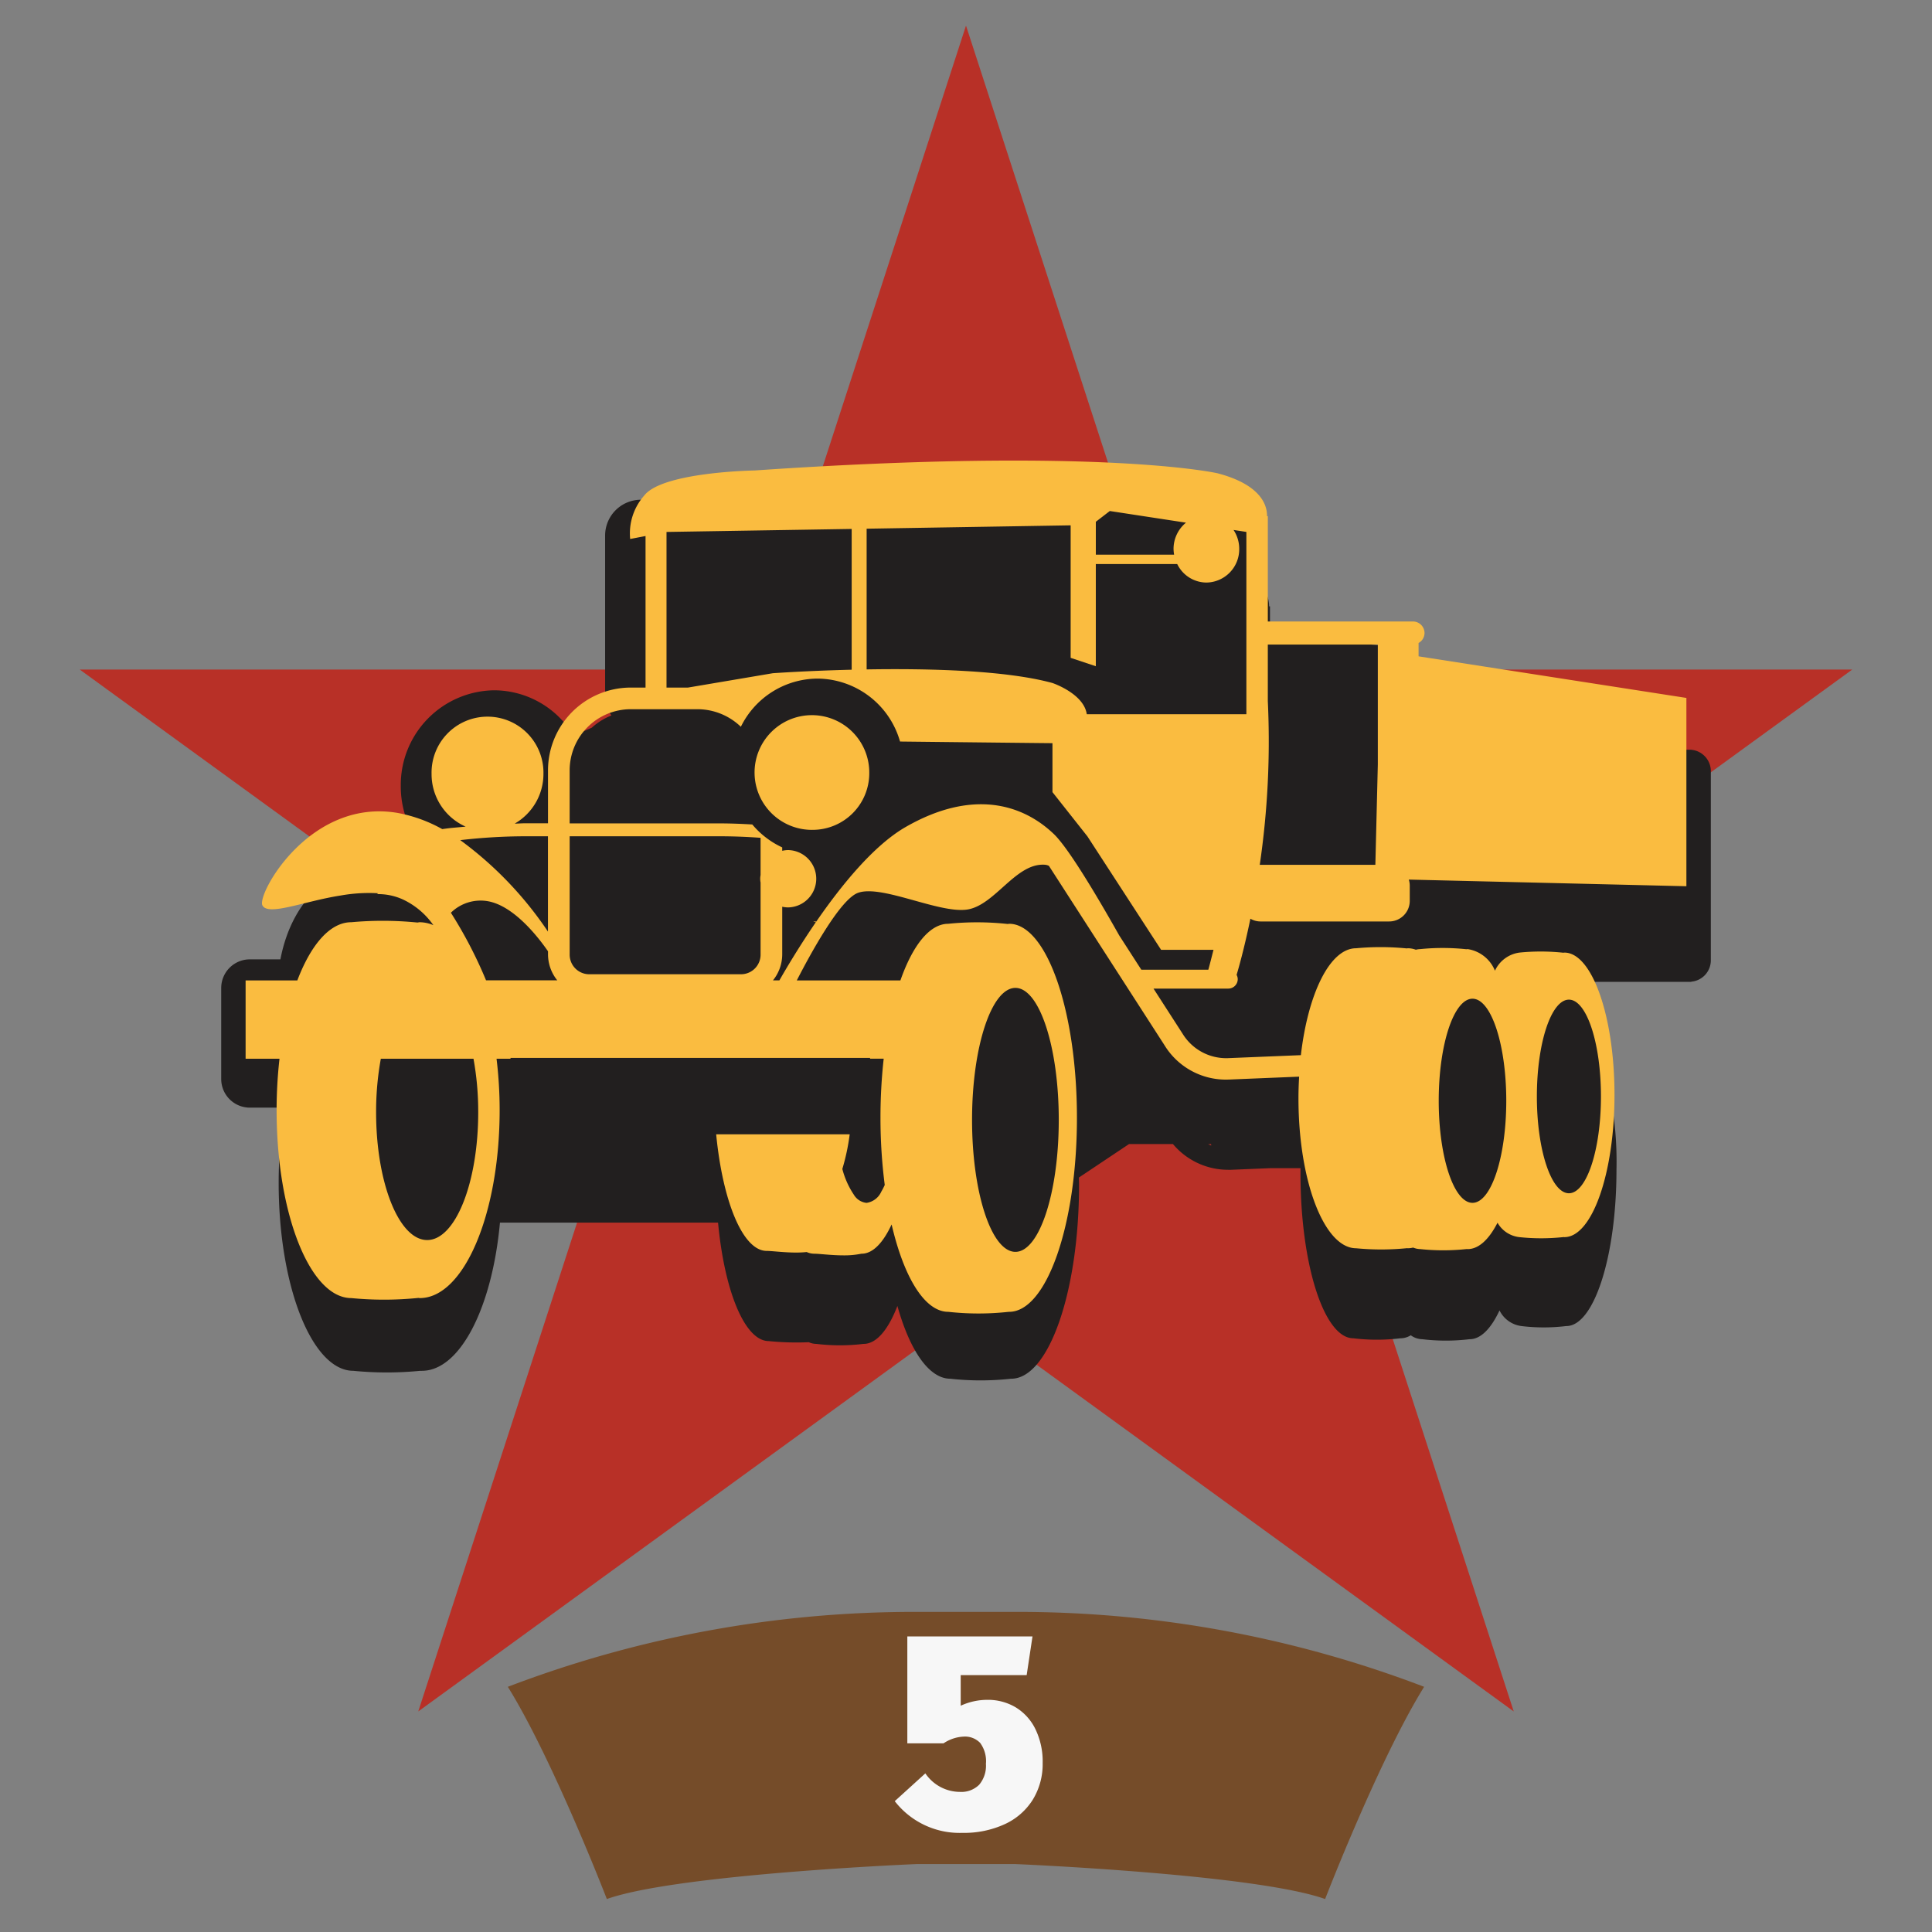 <svg id="squad_ussr_apc_driver_2_icon" xmlns="http://www.w3.org/2000/svg" width="150" height="150" viewBox="0 0 150 150">
  <rect x="0" y="0" width="150" height="150" fill="#808080" stroke="none"/>
  <defs>
    <style>
      .cls-1 {
        fill: #754c29;
      }

      .cls-1, .cls-2, .cls-3, .cls-4, .cls-5 {
        fill-rule: evenodd;
      }

      .cls-2 {
        fill: #b83027;
      }

      .cls-3 {
        fill: #221f1f;
      }

      .cls-4 {
        fill: #fabc40;
      }

      .cls-5 {
        fill: #f7f7f7;
      }
    </style>
  </defs>
  <path class="cls-1" d="M71.156,125.147a88.45,88.45,0,0,0-31.728,5.816c3.494,5.621,7.687,16.477,7.687,16.477,5.451-1.939,24.04-2.714,24.04-2.714h7.687s18.589,0.775,24.04,2.714c0,0,4.193-10.856,7.687-16.477a88.448,88.448,0,0,0-31.727-5.816H71.156Z"/>
  <path class="cls-2" d="M75,1.989L91.244,51.983H143.81l-42.527,30.9,16.244,49.994L75,101.976l-42.527,30.9L48.717,82.88,6.19,51.983H58.756Z"/>
  <path class="cls-3" d="M131.305,76.217v0.015h-7.817l0.652,5.211-0.052.02a27.4,27.4,0,0,1,1.415,9.359c0,6.7-1.742,12.133-3.891,12.133h-0.02a14.428,14.428,0,0,1-3.47,0,2.208,2.208,0,0,1-1.7-1.213c-0.659,1.409-1.457,2.234-2.316,2.234h-0.022a15.254,15.254,0,0,1-3.658,0,1.558,1.558,0,0,1-.894-0.306,1.5,1.5,0,0,1-.782.234h-0.022a15.254,15.254,0,0,1-3.658,0c-2.266,0-4.1-5.728-4.1-12.793,0-.139,0-0.277,0-0.415H98.628l-3.054.126c-0.077,0-.154,0-0.231,0a5.585,5.585,0,0,1-4.277-2H87.661l-3.894,2.6c0,0.187.01,0.369,0.01,0.558,0,8.32-2.357,15.064-5.266,15.064H78.484a21.336,21.336,0,0,1-4.7,0c-1.663,0-3.145-2.205-4.11-5.648-0.71,1.838-1.623,2.943-2.618,2.943H67.039a15.258,15.258,0,0,1-3.659,0,1.433,1.433,0,0,1-.586-0.13,21.586,21.586,0,0,1-3.106-.087c-1.866,0-3.441-3.885-3.939-9.2H38.816c-0.6,6.578-3.087,11.508-6.064,11.508-0.043,0-.087,0-0.13,0a26.523,26.523,0,0,1-5.186,0c-3.2,0-5.8-6.532-5.8-14.589q0-1.161.07-2.275l0.247-2.5c0.05-.365.111-0.717,0.173-1.069H19.391a2.223,2.223,0,0,1-2.216-2.216V76.7a2.223,2.223,0,0,1,2.216-2.216h2.38c0.923-4.835,4.3-7.864,8.671-7.1,0.679,0.119,3.092.565,3.362,2.567l-0.061-2.09a4.557,4.557,0,0,1-.07-0.767c0-.124.026-0.241,0.036-0.363a7.494,7.494,0,0,1-2.593-5.7,7.348,7.348,0,0,1,7.256-7.437,7.208,7.208,0,0,1,6.161,3.522L45.94,56.5a5.124,5.124,0,0,1,1.532-.952,2.683,2.683,0,0,1-.491-1.5V41.575A2.78,2.78,0,0,1,49.753,38.8h5.294a2.773,2.773,0,0,1,2.314,1.256l21.179-2.044,18.674,1.52,0.256,5.5a2.566,2.566,0,0,1,1.064,2.043H98.6v2.079l1.224,0.367,8.252,0.651,1.52,4.126,19.978,4.262a1.646,1.646,0,0,1,1.012-.354h0.579a1.669,1.669,0,0,1,1.664,1.665V74.567A1.664,1.664,0,0,1,131.305,76.217Zm-101.867.21s0.033-.026.092-0.067a9.574,9.574,0,0,0-1.55.012,2.172,2.172,0,0,1,.033.325v0.529c0.62-.037,1.523-0.1,2.45-0.1l0.29-.52A4.418,4.418,0,0,0,29.438,76.427Zm64.586,12.4h-0.23c0.083,0.036.161,0.081,0.247,0.111C94.031,88.9,94.033,88.861,94.024,88.825Z"/>
  <path class="cls-4" d="M130.931,54.187v14.62l-21.552-.516a1.568,1.568,0,0,1,.074.451v1.2a1.6,1.6,0,0,1-1.6,1.6H97.861a1.578,1.578,0,0,1-.781-0.213c-0.487,2.366-.941,3.931-1.071,4.361a0.711,0.711,0,0,1,.089.331,0.735,0.735,0,0,1-.733.733H89.558l2.256,3.5a3.969,3.969,0,0,0,3.529,1.9L101,81.922c0.554-4.8,2.263-8.3,4.288-8.3a20.633,20.633,0,0,1,3.926.012c0.031,0,.061-0.012.092-0.012a1.813,1.813,0,0,1,.619.115,1.493,1.493,0,0,1,.344-0.049,17.463,17.463,0,0,1,3.581.01c0.033,0,.065-0.01.1-0.01a2.735,2.735,0,0,1,2.118,1.677,2.455,2.455,0,0,1,1.9-1.406,16.515,16.515,0,0,1,3.4.01c0.03,0,.06-0.01.09-0.01,2.149,0,3.891,4.946,3.891,11.046s-1.742,11.046-3.891,11.046c-0.018,0-.035-0.005-0.053-0.006a16.165,16.165,0,0,1-3.438.006,2.232,2.232,0,0,1-1.7-1.119c-0.659,1.288-1.456,2.048-2.317,2.048-0.019,0-.037-0.005-0.056-0.006a17.069,17.069,0,0,1-3.623.006,1.549,1.549,0,0,1-.556-0.119,1.766,1.766,0,0,1-.407.054c-0.019,0-.038-0.007-0.057-0.007a20.255,20.255,0,0,1-3.961.007c-2.473,0-4.478-5.215-4.478-11.646,0-.572.021-1.129,0.052-1.678l-5.446.225-0.233.005A5.587,5.587,0,0,1,90.4,81.133L81.437,67.224a0.883,0.883,0,0,0-.266-0.081c-2.28-.217-3.908,3.148-6.08,3.474s-6.623-1.954-8.468-1.3c-1.391.491-3.7,4.739-4.762,6.805h8.045c0.953-2.719,2.267-4.4,3.719-4.4a22.05,22.05,0,0,1,4.615.016c0.036,0,.071-0.016.108-0.016,2.908,0,5.265,6.744,5.265,15.064s-2.357,15.064-5.265,15.064c-0.011,0-.021,0-0.032,0a21.391,21.391,0,0,1-4.691,0c-1.838,0-3.454-2.7-4.4-6.785-0.662,1.43-1.465,2.273-2.332,2.273H66.876a6.57,6.57,0,0,1-1.389.128c-0.945,0-1.853-.128-2.269-0.128a1.43,1.43,0,0,1-.586-0.13,8.025,8.025,0,0,1-.836.04c-0.945,0-1.853-.128-2.27-0.128-1.848,0-3.41-3.812-3.923-9.052H65.97a16.7,16.7,0,0,1-.571,2.689,6.512,6.512,0,0,0,.894,2,1.3,1.3,0,0,0,.985.634,1.488,1.488,0,0,0,1.144-.869A5.11,5.11,0,0,0,68.691,92a40.805,40.805,0,0,1-.331-5.219,41.456,41.456,0,0,1,.25-4.585H67.551V82.138H39.636V82.2H38.552a33.24,33.24,0,0,1,.24,3.993c0,8.057-2.777,14.59-6.2,14.59-0.036,0-.07-0.012-0.106-0.013a26.279,26.279,0,0,1-5.21.013c-3.2,0-5.8-6.532-5.8-14.59A35.577,35.577,0,0,1,21.7,82.2H19.069V76.119h4.016c1.056-2.779,2.54-4.518,4.188-4.518a27.078,27.078,0,0,1,5.125.023c0.064,0,.127-0.023.191-0.023a2.814,2.814,0,0,1,1.057.227,6,6,0,0,0-2.378-2,4.645,4.645,0,0,0-1.995-.409s0.035-.026.091-0.066a12.473,12.473,0,0,0-2.913.174c-2.823.434-5.646,1.629-6.08,0.76s3.691-8.36,10.531-7.166a11.345,11.345,0,0,1,3.434,1.25l0.277-.038c0.508-.069,1.025-0.1,1.538-0.155a4.454,4.454,0,0,1-2.644-4.1,4.344,4.344,0,1,1,8.686,0,4.449,4.449,0,0,1-2.233,3.868c0.248,0,.5-0.025.744-0.025h1.843V59.838a6.431,6.431,0,0,1,6.392-6.455H50.12V41.617l-1.194.229a4.433,4.433,0,0,1,1.085-3.365c1.412-1.846,8.578-1.954,8.578-1.954,26.925-1.846,35.936.217,35.936,0.217,3.5,0.916,3.864,2.595,3.846,3.329h0.063v8.179H109.7a0.9,0.9,0,0,1,.9.9,0.888,0.888,0,0,1-.462.768v1.038ZM121.81,92.644c1.374,0,2.487-3.365,2.487-7.516s-1.113-7.516-2.487-7.516-2.488,3.364-2.488,7.516S120.436,92.644,121.81,92.644Zm-7.486.744c1.448,0,2.622-3.548,2.622-7.924s-1.174-7.924-2.622-7.924-2.622,3.548-2.622,7.924S112.876,93.388,114.324,93.388ZM78.836,97.194c1.859,0,3.366-4.588,3.366-10.249S80.695,76.7,78.836,76.7,75.47,81.284,75.47,86.945,76.977,97.194,78.836,97.194ZM44.229,74.1a1.519,1.519,0,0,0,1.494,1.54H57.557a1.519,1.519,0,0,0,1.494-1.54V68.518a1.48,1.48,0,0,1,0-.578V65.048c-1.065-.078-2.143-0.12-3.209-0.12H44.229V74.1ZM29.567,82.2a23.028,23.028,0,0,0-.367,4.151c0,5.482,1.775,9.926,3.965,9.926s3.964-4.444,3.964-9.926a23.028,23.028,0,0,0-.367-4.151h-7.2ZM42.548,64.928H40.7a44.652,44.652,0,0,0-4.965.3,28.378,28.378,0,0,1,6.808,7.1v-7.4Zm0,9.171v-0.24c-0.714-1.036-2.635-3.55-4.7-3.894a3.289,3.289,0,0,0-2.841.9,34.147,34.147,0,0,1,2.73,5.249h5.53A3.217,3.217,0,0,1,42.548,74.1ZM66.123,41.067L51.748,41.3V53.383h1.666L60,52.269s2.609-.187,6.124-0.273V41.067ZM63.474,52.686a6.669,6.669,0,0,0-5.954,3.741,4.862,4.862,0,0,0-3.368-1.364H48.94a4.749,4.749,0,0,0-4.712,4.774v4.091H55.841c0.853,0,1.711.034,2.566,0.084a6.719,6.719,0,0,0,2.324,1.78v0.264A2.124,2.124,0,0,1,61.194,66a2.226,2.226,0,0,1,0,4.451,2.118,2.118,0,0,1-.462-0.053v3.7a3.217,3.217,0,0,1-.722,2.02h0.5c0.6-1.05,1.6-2.722,2.83-4.516-0.072-.021-0.133-0.052-0.209-0.069l0.071,0a1.353,1.353,0,0,1,.172.022c1.945-2.822,4.463-5.923,6.936-7.344,5.1-2.931,9.011-1.845,11.509.543,1.065,1.019,3.1,4.369,5.079,7.875l1.712,2.657h5.206c0.146-.533.268-1.031,0.4-1.543H90.147l-5.719-8.806L81.713,61.5V57.7c-0.305,0-6.485-.069-11.834-0.128A6.714,6.714,0,0,0,63.474,52.686ZM86.165,39.675l-1.085.835v2.553h6.078a2.668,2.668,0,0,1-.044-0.448,2.623,2.623,0,0,1,.966-2.035Zm10.6,1.623-0.993-.152a2.648,2.648,0,0,1,.441,1.469,2.583,2.583,0,0,1-2.551,2.614A2.537,2.537,0,0,1,91.4,43.793H85.079v7.933l-1.954-.651V40.787l-15.84.261V51.973c4.785-.08,10.8.061,14.429,1.056,0,0,2.437.82,2.663,2.424H96.768V41.3Zm10.206,8.745H98.433v4.393a66.162,66.162,0,0,1-.626,12.712c0.018,0,.036-0.005.054-0.005h8.922l0.191-7.8v-9.3ZM63.148,64.429a4.453,4.453,0,1,1,4.342-4.452A4.4,4.4,0,0,1,63.148,64.429Z"/>
  <path id="_5" data-name="5" class="cls-5" d="M80.163,127.052H70.445v8.3h2.811a3.048,3.048,0,0,1,1.569-.523,1.637,1.637,0,0,1,1.275.491,2.383,2.383,0,0,1,.447,1.623,2.282,2.282,0,0,1-.523,1.623,1.964,1.964,0,0,1-1.5.556,3.258,3.258,0,0,1-2.68-1.438l-2.375,2.157a6.367,6.367,0,0,0,5.251,2.462,7.568,7.568,0,0,0,3.29-.675,5.041,5.041,0,0,0,2.179-1.907,5.284,5.284,0,0,0,.763-2.843,5.743,5.743,0,0,0-.567-2.637,4.047,4.047,0,0,0-1.536-1.689,4.207,4.207,0,0,0-2.19-.577,4.932,4.932,0,0,0-2.07.457v-2.375h5.121Z"/>
</svg>
